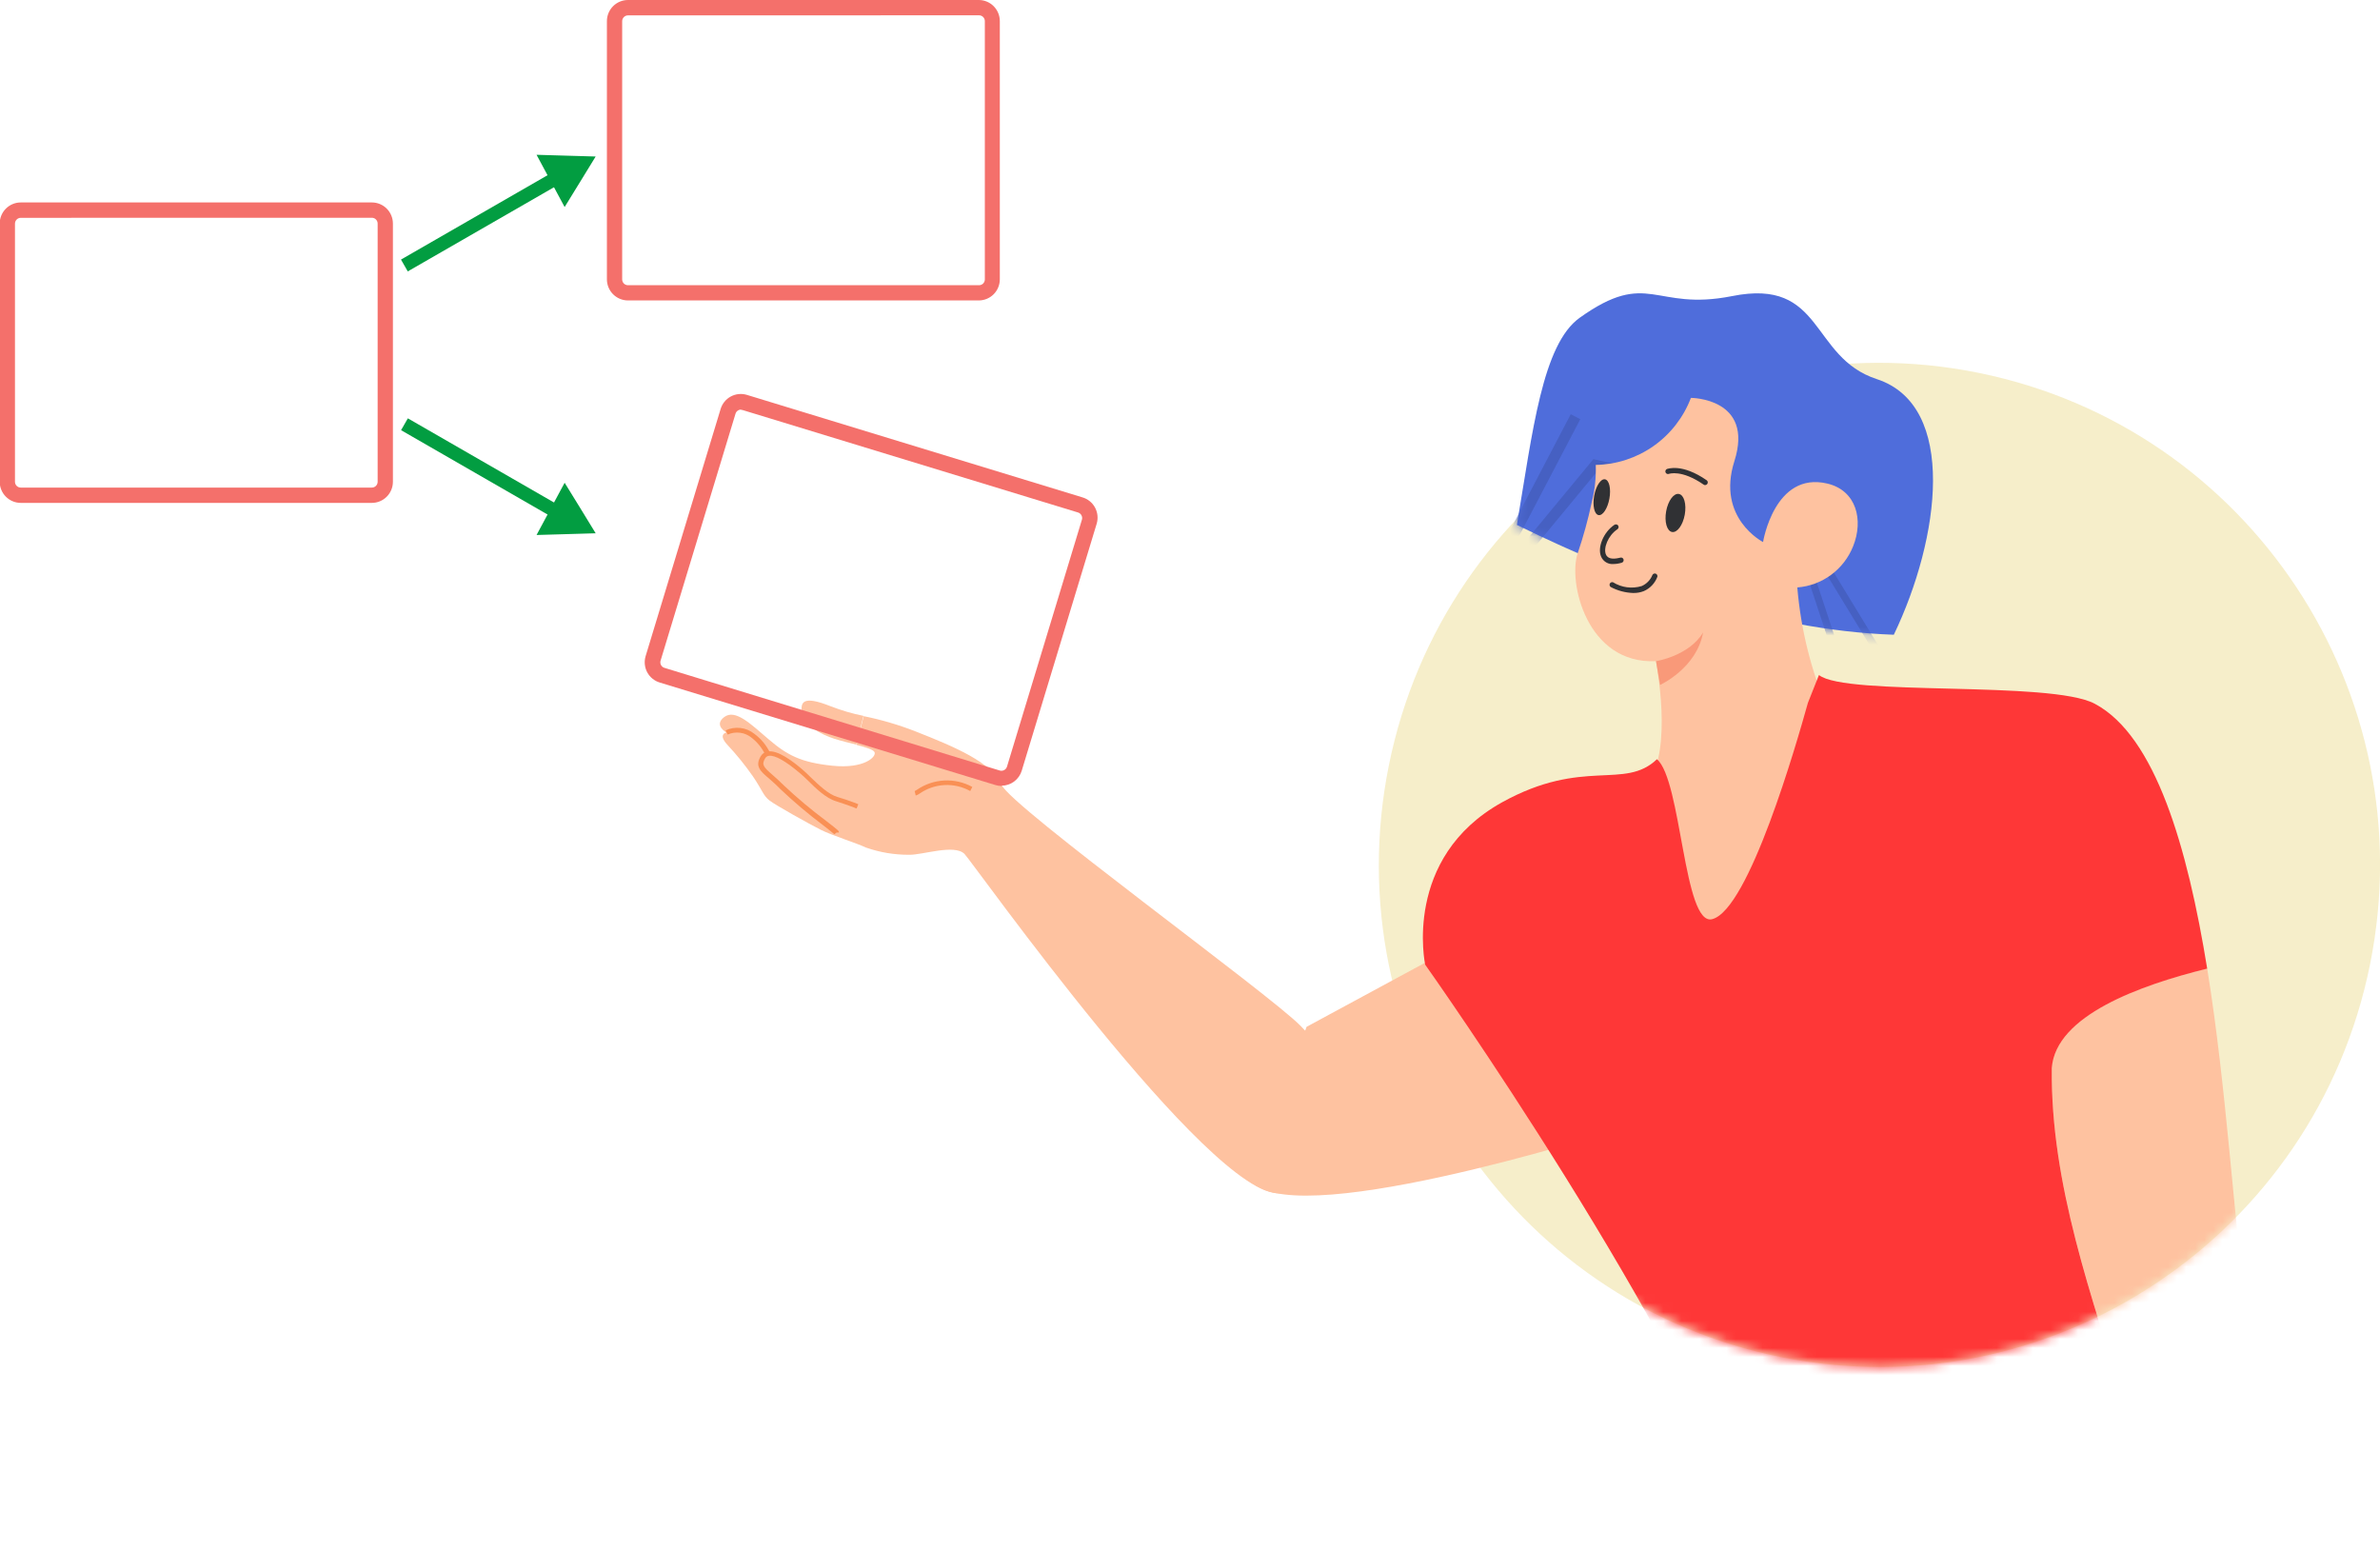 <svg width="264" height="172" viewBox="0 0 264 172" fill="none" xmlns="http://www.w3.org/2000/svg">
<g clip-path="url(#clip0_4962_436117)">
<path d="M262.893 106.972C268.974 76.832 249.541 47.455 219.488 41.356C189.434 35.257 160.141 54.746 154.059 84.885C147.978 115.024 167.411 144.401 197.464 150.5C227.518 156.599 256.811 137.111 262.893 106.972Z" fill="#F6EECA"/>
<path d="M168.259 58.22C170.008 47.859 171.081 38.192 175.237 35.235C182.89 29.784 183.454 34.558 192.109 32.844C202.361 30.78 200.732 39.611 208.186 42.049C217.175 44.99 215.188 59.743 210.07 70.399C195.638 69.897 180.983 64.453 168.259 58.22Z" fill="#4F6DDB"/>
<mask id="mask0_4962_436117" style="mask-type:luminance" maskUnits="userSpaceOnUse" x="168" y="32" width="47" height="39">
<path d="M168.259 58.22C170.008 47.859 171.081 38.192 175.237 35.235C182.89 29.784 183.454 34.558 192.109 32.844C202.361 30.78 200.732 39.611 208.186 42.049C217.175 44.99 215.188 59.743 210.07 70.399C195.638 69.897 180.983 64.453 168.259 58.22Z" fill="white"/>
</mask>
<g mask="url(#mask0_4962_436117)">
<path d="M168.903 62.279L167.989 61.514L176.747 50.922L179.648 51.583L179.386 52.755L177.192 52.253L168.903 62.279Z" fill="#4660C2"/>
<path d="M174.235 45.94L167.028 59.707L168.083 60.263L175.291 46.495L174.235 45.94Z" fill="#4660C2"/>
<path d="M202.263 61.611L201.585 62.027L208.41 73.219L209.088 72.803L202.263 61.611Z" fill="#4660C2"/>
<path d="M200.886 62.663L200.132 62.914L203.151 72.053L203.905 71.803L200.886 62.663Z" fill="#4660C2"/>
</g>
<path d="M183.693 73.331C183.979 75.1 185.56 84.242 182.286 87.486C185.131 91.829 175.889 115.38 186.872 116.177C197.855 116.974 203.561 80.6 203.561 80.6C203.251 79.922 202.949 79.237 202.663 78.519C200.866 74.267 199.752 69.756 199.365 65.154C200.719 65.049 202.018 64.566 203.112 63.759C204.206 62.951 205.053 61.852 205.556 60.587C206.724 57.702 205.945 54.394 202.679 53.629C196.83 52.258 195.566 60.117 195.566 60.117C195.566 60.117 190.369 57.479 192.387 51.142C194.612 44.137 187.563 44.129 187.563 44.129C186.745 46.283 185.303 48.143 183.422 49.468C181.541 50.793 179.307 51.523 177.009 51.565C177.057 52.971 176.904 54.378 176.556 55.741C176.149 57.643 175.632 59.519 175.006 61.36C173.918 64.516 175.984 73.698 183.693 73.331Z" fill="#FEC2A0"/>
<path d="M189.145 53.806C189.085 53.805 189.027 53.786 188.978 53.75C186.514 52.045 185.147 52.555 185.131 52.555C185.06 52.584 184.979 52.584 184.908 52.554C184.837 52.524 184.78 52.467 184.75 52.395C184.721 52.324 184.721 52.243 184.751 52.172C184.781 52.1 184.838 52.043 184.909 52.013C184.972 52.013 186.554 51.351 189.312 53.264C189.362 53.3 189.399 53.352 189.419 53.41C189.438 53.469 189.439 53.532 189.42 53.592C189.402 53.651 189.365 53.702 189.316 53.739C189.266 53.777 189.207 53.797 189.145 53.798V53.806Z" fill="#303134"/>
<path d="M186.881 57.08C187.091 55.915 186.799 54.887 186.228 54.784C185.658 54.68 185.026 55.541 184.816 56.707C184.607 57.872 184.899 58.9 185.469 59.003C186.039 59.106 186.671 58.245 186.881 57.08Z" fill="#303134"/>
<path d="M178.522 55.298C178.719 54.202 178.5 53.245 178.034 53.161C177.567 53.076 177.029 53.896 176.832 54.992C176.635 56.088 176.853 57.045 177.32 57.129C177.786 57.214 178.324 56.394 178.522 55.298Z" fill="#303134"/>
<path d="M178.972 62.557C178.691 62.582 178.409 62.519 178.166 62.376C177.922 62.233 177.729 62.018 177.613 61.76C177.152 60.74 177.868 59.01 179.083 58.205C179.149 58.162 179.229 58.147 179.305 58.162C179.382 58.178 179.45 58.224 179.493 58.289C179.536 58.355 179.551 58.435 179.536 58.512C179.52 58.589 179.475 58.656 179.409 58.7C178.36 59.393 177.82 60.836 178.146 61.521C178.4 62.079 179.131 61.999 179.735 61.848C179.772 61.837 179.811 61.834 179.849 61.838C179.888 61.843 179.925 61.855 179.958 61.875C179.991 61.894 180.021 61.92 180.044 61.951C180.067 61.982 180.084 62.017 180.093 62.055C180.112 62.13 180.101 62.21 180.063 62.277C180.024 62.344 179.961 62.393 179.886 62.413C179.589 62.503 179.282 62.551 178.972 62.557Z" fill="#303134"/>
<path d="M181.126 65.767C180.268 65.734 179.429 65.508 178.67 65.106C178.611 65.066 178.568 65.007 178.549 64.938C178.53 64.869 178.537 64.795 178.568 64.731C178.599 64.667 178.652 64.616 178.718 64.588C178.783 64.56 178.857 64.557 178.924 64.58C179.394 64.872 179.921 65.061 180.469 65.134C181.017 65.206 181.574 65.162 182.103 65.002C182.642 64.766 183.067 64.329 183.288 63.783C183.317 63.715 183.37 63.661 183.437 63.631C183.504 63.601 183.579 63.597 183.649 63.62C183.719 63.643 183.777 63.691 183.813 63.755C183.849 63.819 183.86 63.894 183.844 63.966C183.713 64.319 183.513 64.642 183.255 64.916C182.997 65.19 182.686 65.409 182.342 65.56C181.955 65.712 181.541 65.783 181.126 65.767Z" fill="#303134"/>
<path d="M183.693 73.332C183.693 73.332 187.372 72.751 188.914 70.144C188.199 74.129 184.146 75.963 184.146 75.963L183.693 73.332Z" fill="#F99979"/>
<path d="M80.577 81.239C80.577 81.239 79.115 80.442 80.339 79.525C81.563 78.609 83.256 80.282 85.29 82.02C87.325 83.757 88.85 84.57 92.355 84.929C95.86 85.287 97.259 83.924 97.004 83.414C96.869 83.135 96.003 82.865 95.01 82.617L95.804 79.429C97.764 79.826 99.687 80.391 101.55 81.119C105.953 82.849 110.03 84.578 111.087 87.033C112.144 89.487 140.69 110.146 144.259 113.772C151.117 120.762 151.284 127.544 147.136 130.597C145.642 131.732 143.82 132.348 141.946 132.35C134.166 132.772 107.773 95.449 106.978 94.7C105.834 93.592 102.329 94.843 100.835 94.803C99.212 94.811 97.599 94.541 96.067 94.007C94.954 93.481 92.284 92.66 91.036 92.03C89.788 91.4 86.077 89.336 85.37 88.794C84.662 88.252 84.575 87.662 83.518 86.108C82.655 84.869 81.704 83.695 80.673 82.594C79.592 81.414 80.577 81.239 80.577 81.239Z" fill="#FEC2A0"/>
<path d="M84.908 83.742C84.543 82.97 83.998 82.297 83.319 81.781C82.955 81.498 82.52 81.319 82.062 81.265C81.605 81.21 81.141 81.281 80.72 81.47L80.49 81.008C81.002 80.766 81.571 80.673 82.133 80.74C82.695 80.806 83.227 81.028 83.669 81.382C84.436 81.948 85.048 82.7 85.449 83.566L84.908 83.742Z" fill="#F99055"/>
<path d="M92.546 92.525C92.466 92.438 91.886 91.983 91.266 91.497C89.621 90.26 88.047 88.929 86.554 87.512C86.085 87.026 85.663 86.667 85.298 86.34C84.344 85.543 83.708 84.97 84.392 83.862C84.475 83.72 84.591 83.599 84.729 83.509C84.867 83.419 85.023 83.363 85.187 83.344C86.267 83.176 87.905 84.388 89.105 85.432C89.343 85.639 89.613 85.902 89.899 86.181C90.781 87.034 91.886 88.102 92.903 88.397C94.318 88.811 95.168 89.194 95.208 89.194L95.017 89.672C95.017 89.672 94.143 89.313 92.76 88.875C91.624 88.54 90.472 87.424 89.582 86.532C89.295 86.261 89.041 86.006 88.787 85.799C87.197 84.444 85.957 83.718 85.282 83.83C85.198 83.841 85.118 83.871 85.048 83.918C84.977 83.965 84.919 84.027 84.877 84.101C84.448 84.81 84.686 85.065 85.671 85.926C86.029 86.237 86.466 86.627 86.967 87.129C88.445 88.518 89.999 89.822 91.624 91.035C93.062 92.15 93.062 92.15 93.054 92.334H92.546H92.8L92.546 92.525Z" fill="#F99055"/>
<path d="M101.574 88.236L101.463 87.734L101.518 87.989L101.455 87.742C101.55 87.694 101.643 87.641 101.733 87.582C102.626 86.971 103.67 86.619 104.75 86.566C105.83 86.512 106.903 86.759 107.852 87.279L107.622 87.734C106.752 87.251 105.764 87.021 104.771 87.072C103.778 87.123 102.819 87.451 102.003 88.021C101.871 88.112 101.726 88.185 101.574 88.236Z" fill="#F99055"/>
<path d="M144.934 113.883L164.008 103.57L181.269 124.699C181.269 124.699 147.223 135.793 139.657 131.704C132.091 127.616 142.359 121.527 144.934 113.883Z" fill="#FEC2A0"/>
<path d="M92.562 81.941C91.036 81.455 89.256 80.466 88.993 79.183C88.731 77.9 88.993 77.079 92.117 78.323C93.305 78.785 94.531 79.145 95.781 79.399L94.986 82.587C94.215 82.395 93.253 82.164 92.562 81.941Z" fill="#FEC2A0"/>
<mask id="mask1_4962_436117" style="mask-type:luminance" maskUnits="userSpaceOnUse" x="152" y="40" width="113" height="112">
<path d="M262.893 106.972C268.974 76.832 249.541 47.455 219.488 41.356C189.434 35.257 160.141 54.746 154.059 84.885C147.978 115.024 167.411 144.401 197.464 150.5C227.518 156.599 256.811 137.111 262.893 106.972Z" fill="white"/>
</mask>
<g mask="url(#mask1_4962_436117)">
<path d="M244.831 107.406C247.009 120.883 247.796 135.492 249.011 143.582C249.727 148.364 243.957 152.636 235.922 156.398C232.012 143.733 227.451 131.3 227.594 118.429C228.031 112.595 237.393 109.247 244.831 107.406Z" fill="#FEC2A0"/>
<path d="M166.614 88.986C175.642 83.989 180.188 87.663 183.796 84.204C186.53 86.531 186.753 102.766 189.924 101.945C194 100.893 199.277 82.482 200.541 77.956L201.765 74.871C204.785 77.262 227.498 75.445 232.37 78.059C239.101 81.638 242.654 93.999 244.831 107.428C237.393 109.27 228.031 112.617 227.594 118.459C227.45 131.33 232.012 143.764 235.922 156.428C221.403 163.234 199.476 168.383 195.018 172.025C187.182 147.988 158.087 106.99 158.087 106.99C158.087 106.99 155.528 95.147 166.614 88.986Z" fill="#FE3737"/>
</g>
<path d="M41.246 55.776H2.305C1.685 55.776 1.091 55.529 0.653 55.089C0.214 54.65 -0.032 54.054 -0.032 53.432V24.796C-0.032 24.175 0.214 23.579 0.653 23.139C1.091 22.7 1.685 22.453 2.305 22.453H41.246C41.866 22.453 42.46 22.7 42.898 23.139C43.337 23.579 43.583 24.175 43.583 24.796V53.432C43.583 54.054 43.337 54.65 42.898 55.089C42.46 55.529 41.866 55.776 41.246 55.776ZM2.305 24.159C2.134 24.159 1.97 24.227 1.85 24.348C1.729 24.469 1.661 24.633 1.661 24.804V53.44C1.663 53.61 1.732 53.772 1.852 53.892C1.973 54.011 2.135 54.078 2.305 54.078H41.246C41.416 54.078 41.578 54.011 41.699 53.892C41.819 53.772 41.888 53.61 41.89 53.44V24.796C41.89 24.625 41.822 24.461 41.702 24.34C41.581 24.219 41.417 24.151 41.246 24.151L2.305 24.159Z" fill="#F4706B"/>
<path d="M108.599 33.322H69.658C69.038 33.322 68.444 33.076 68.006 32.636C67.567 32.197 67.321 31.601 67.321 30.979V2.343C67.321 1.722 67.567 1.126 68.006 0.686C68.444 0.247 69.038 0 69.658 0H108.599C109.214 0.008 109.8 0.259 110.231 0.697C110.662 1.136 110.904 1.727 110.904 2.343V30.979C110.904 31.595 110.662 32.187 110.231 32.625C109.8 33.063 109.214 33.314 108.599 33.322ZM69.658 1.706C69.573 1.706 69.49 1.722 69.411 1.755C69.333 1.787 69.262 1.835 69.203 1.895C69.143 1.955 69.095 2.026 69.063 2.104C69.031 2.182 69.014 2.266 69.014 2.351V30.987C69.014 31.159 69.082 31.323 69.203 31.444C69.323 31.565 69.487 31.633 69.658 31.633H108.599C108.77 31.633 108.934 31.565 109.055 31.444C109.175 31.323 109.243 31.159 109.243 30.987V2.343C109.243 2.172 109.175 2.008 109.055 1.887C108.934 1.766 108.77 1.698 108.599 1.698L69.658 1.706Z" fill="#F4706B"/>
<path d="M63.49 17.848L44.48 28.789L45.231 30.102L64.242 19.162L63.49 17.848Z" fill="#029D41"/>
<path d="M61.075 20.069L62.632 22.962L64.357 20.157L66.074 17.359L62.799 17.264L59.517 17.168L61.075 20.069Z" fill="#029D41"/>
<path d="M45.24 46.398L44.489 47.711L63.497 58.655L64.249 57.342L45.24 46.398Z" fill="#029D41"/>
<path d="M61.075 56.436L62.632 53.543L64.357 56.34L66.074 59.146L62.799 59.242L59.517 59.337L61.075 56.436Z" fill="#029D41"/>
<path d="M111.103 87.175C110.871 87.174 110.641 87.139 110.419 87.071L73.202 75.706C72.906 75.62 72.629 75.476 72.388 75.282C72.147 75.088 71.947 74.848 71.799 74.576C71.651 74.304 71.559 74.005 71.527 73.697C71.495 73.389 71.524 73.078 71.613 72.781L79.926 45.388C80.011 45.091 80.155 44.813 80.349 44.572C80.542 44.33 80.781 44.129 81.052 43.981C81.324 43.833 81.621 43.74 81.929 43.708C82.236 43.676 82.546 43.705 82.842 43.794L120.059 55.16C120.356 55.245 120.633 55.389 120.874 55.584C121.115 55.777 121.315 56.017 121.463 56.289C121.61 56.561 121.703 56.86 121.735 57.168C121.767 57.476 121.738 57.788 121.649 58.084L113.336 85.477C113.19 85.958 112.894 86.379 112.493 86.678C112.091 86.978 111.604 87.141 111.103 87.143V87.175ZM82.199 45.428C82.062 45.429 81.928 45.473 81.819 45.555C81.708 45.636 81.627 45.751 81.587 45.882L73.274 73.275C73.249 73.356 73.241 73.44 73.25 73.524C73.258 73.608 73.283 73.689 73.323 73.763C73.363 73.838 73.417 73.903 73.482 73.956C73.547 74.009 73.622 74.049 73.703 74.072L110.904 85.461C111.066 85.508 111.241 85.49 111.389 85.409C111.538 85.329 111.649 85.193 111.699 85.031L120.012 57.638C120.059 57.475 120.04 57.301 119.96 57.151C119.88 57.002 119.744 56.891 119.583 56.841L82.365 45.476C82.311 45.46 82.255 45.452 82.199 45.452V45.428Z" fill="#F4706B"/>
</g>
<defs>
<clipPath id="clip0_4962_436117">
<rect width="264" height="172" fill="white"/>
</clipPath>
</defs>
</svg>
